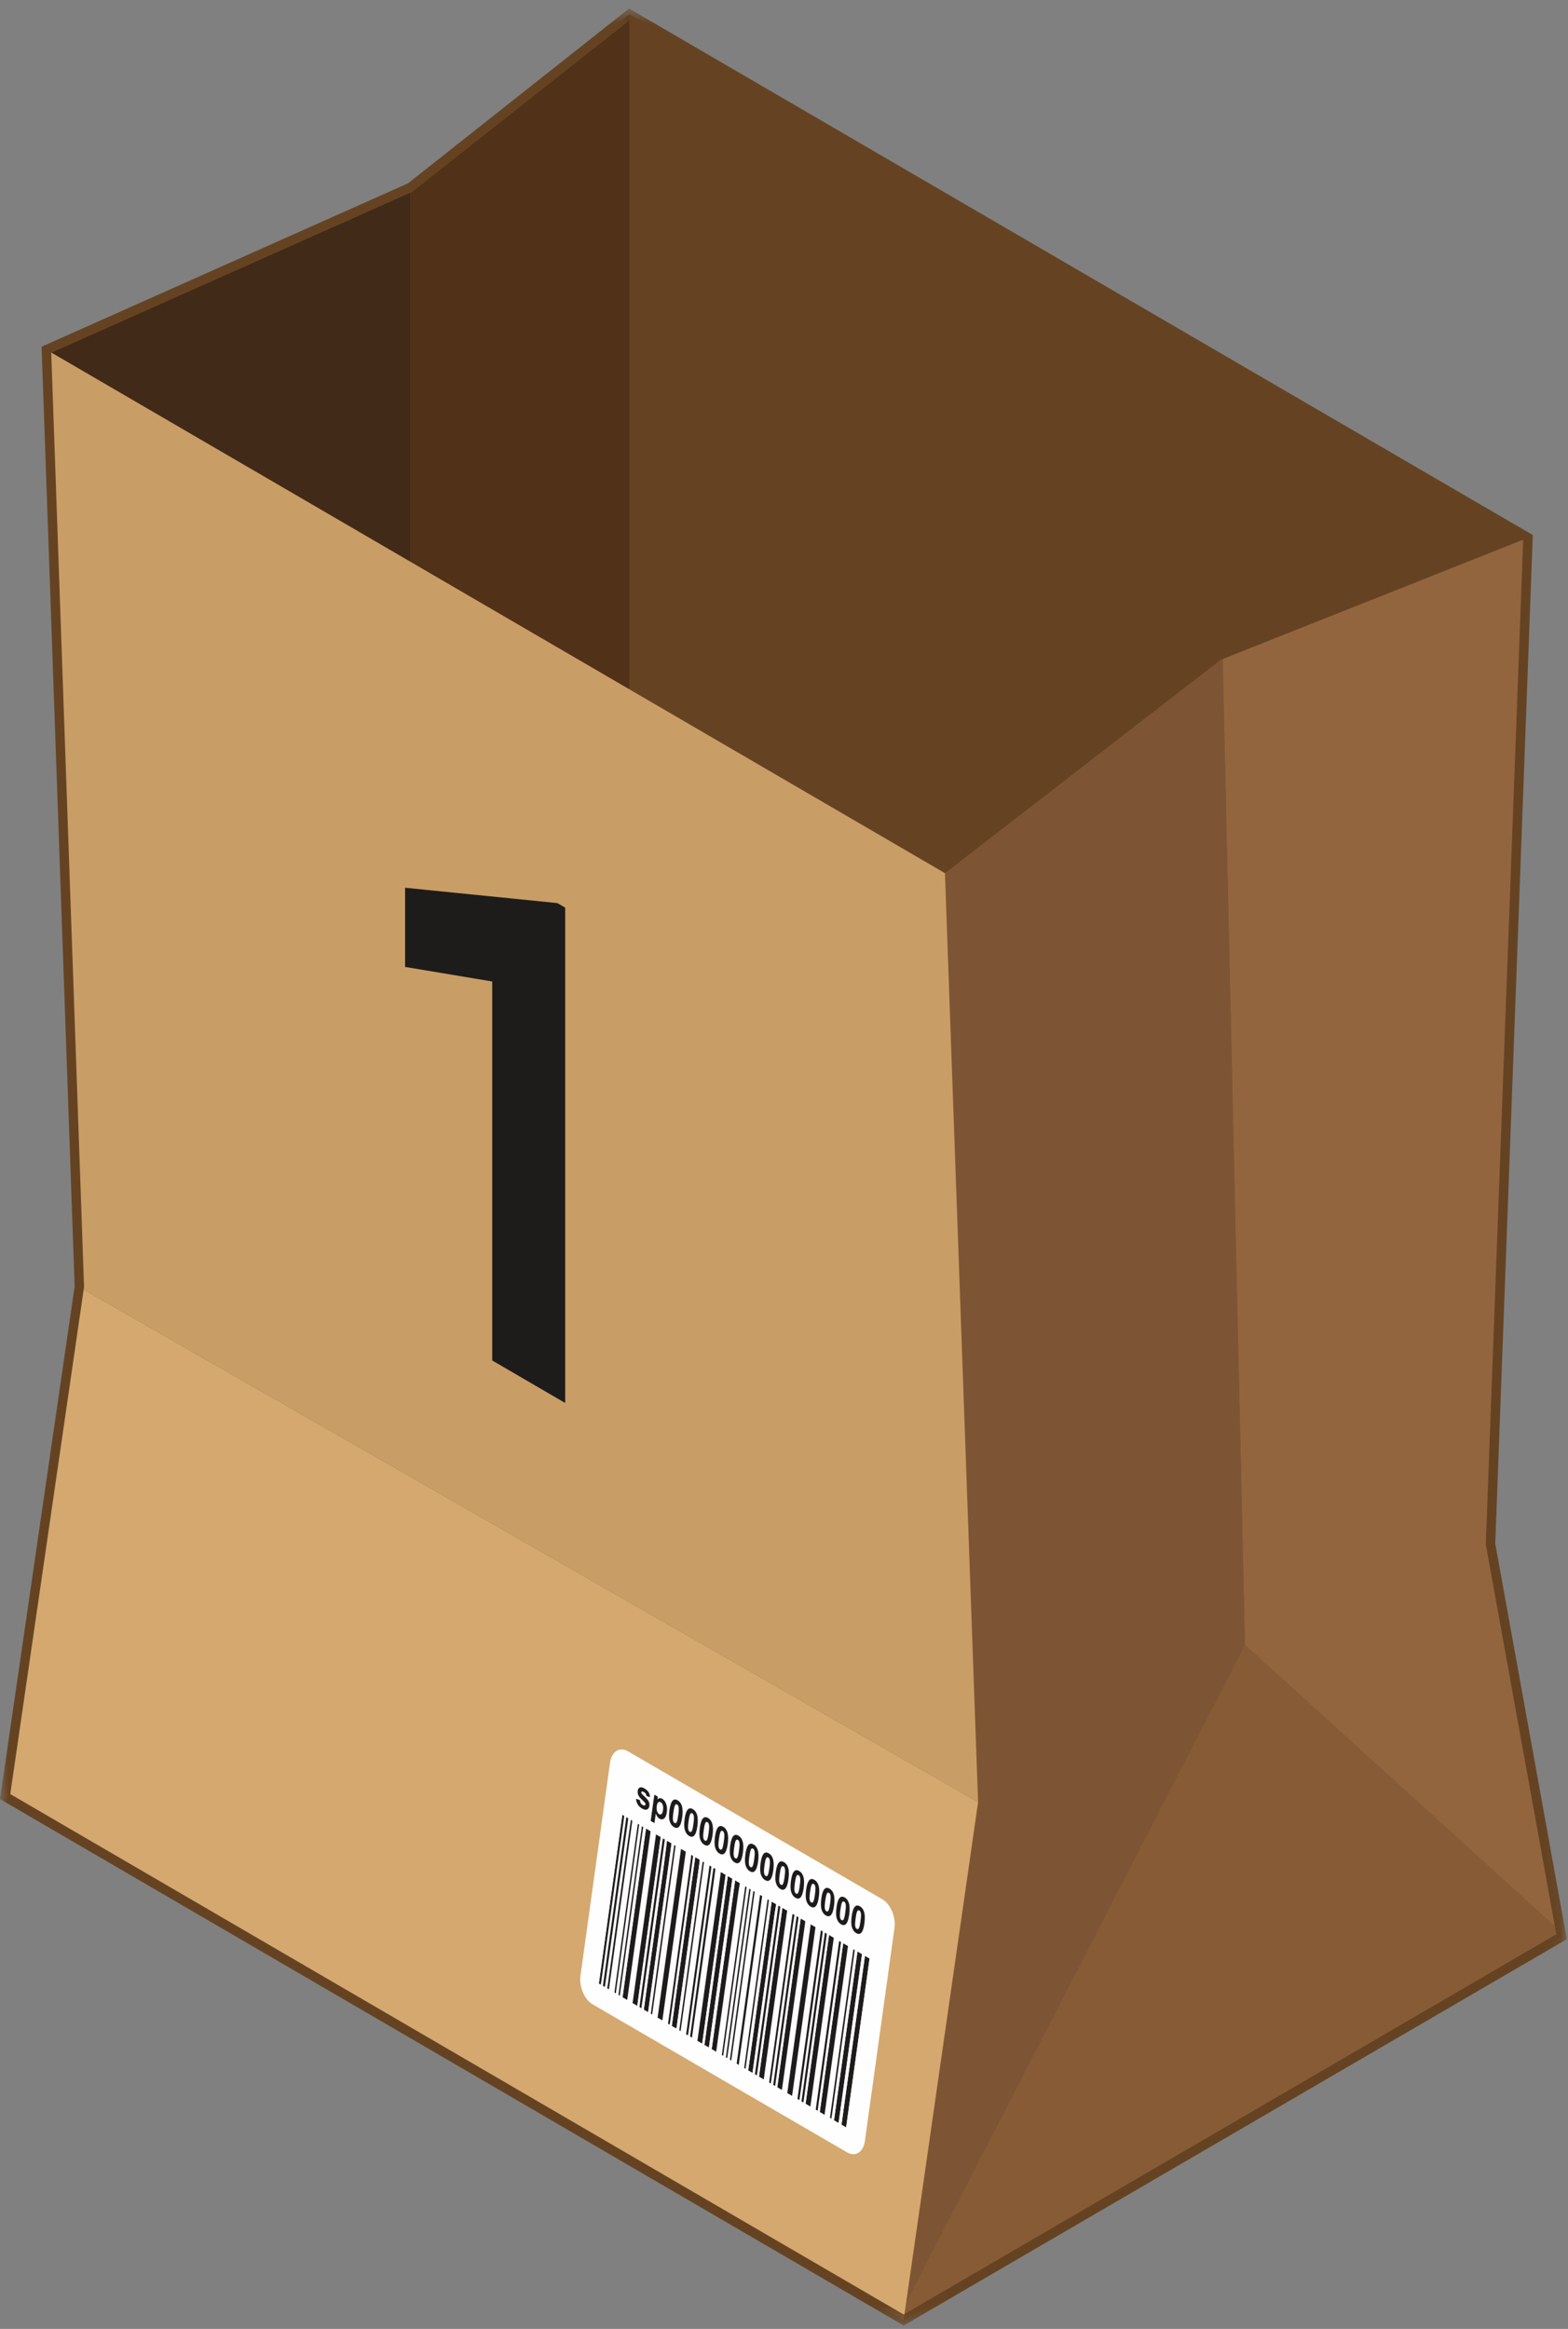 <?xml version="1.0" encoding="UTF-8" standalone="no"?>
<svg width="101px" height="150px" viewBox="0 0 101 150" version="1.1" xmlns="http://www.w3.org/2000/svg" xmlns:xlink="http://www.w3.org/1999/xlink">
    <rect x="0" y="0" width="101" height="150" fill="#808080" stroke="none"/>
    <!-- Generator: Sketch 3.6 (26304) - http://www.bohemiancoding.com/sketch -->
    <title>Page 1 + Bitmap 3</title>
    <desc>Created with Sketch.</desc>
    <defs>
        <path id="path-1" d="M0,0.551 L100.924,0.551 L100.924,149.781 L0,149.781 L0,0.551 Z"></path>
    </defs>
    <g id="Priority-order" stroke="none" stroke-width="1" fill="none" fill-rule="evenodd">
        <g id="1.-Scan-bag---Priority-order-" transform="translate(-110, -153)">
            <g id="Page-1-+-Bitmap-3" transform="translate(110, 153)">
                <g id="Page-1">
                    <path d="M26.437,12.075 L2.991,22.526 L5.11,82.898 L0.33,115.714 L58.207,149.427 L100.586,124.742 L100.524,124.404 L96.01,99.445 L98.422,34.634 L40.545,0.921 L26.437,12.075 Z" id="Fill-1" fill="#7E522F"></path>
                    <path d="M78.758,42.442 L80.19,105.942 L100.524,124.404 L96.01,99.445 L98.422,34.634 L78.758,42.442 Z" id="Fill-2" fill="#93653E"></path>
                    <path d="M58.374,148.271 L58.207,149.427 L100.586,124.742 L100.524,124.404 L80.19,105.943 L58.374,148.271 Z" id="Fill-3" fill="#875B36"></path>
                    <path d="M78.758,42.442 L78.646,42.486 L60.867,56.24 L63.002,116.071 L58.373,148.271 L80.191,105.942 L78.758,42.442 Z" id="Fill-4" fill="#7E5534"></path>
                    <g id="Group-210">
                        <path d="M98.421,34.634 L40.545,0.921 L40.545,44.402 C58.085,54.619 60.867,56.239 60.867,56.239 L78.646,42.486 L98.421,34.634 Z" id="Fill-5" fill="#654322"></path>
                        <path d="M40.545,0.921 L26.437,12.075 L26.437,36.184 C30.932,38.803 35.738,41.603 40.545,44.402 L40.545,0.921 Z" id="Fill-7" fill="#513117"></path>
                        <path d="M2.99,22.527 C2.99,22.527 13.391,28.585 26.437,36.184 L26.437,12.074 L2.99,22.527 Z" id="Fill-9" fill="#412A18"></path>
                        <path d="M60.867,56.239 L2.99,22.526 L5.109,82.897 L63.002,116.071 L60.867,56.239 Z" id="Fill-11" fill="#C99D66"></path>
                        <path d="M58.207,149.427 L63.002,116.071 L5.109,82.898 L0.331,115.714 L58.207,149.427 Z" id="Fill-13" fill="#D4A86F"></path>
                        <path d="M37.391,127.242 L39.295,113.526 C39.394,112.811 39.907,112.483 40.439,112.792 L56.832,122.327 C57.364,122.636 57.715,123.466 57.616,124.182 L55.711,137.897 C55.612,138.612 55.1,138.941 54.568,138.631 L38.175,129.097 C37.643,128.787 37.292,127.957 37.391,127.242" id="Fill-15" fill="#FEFEFE"></path>
                        <path d="M40.971,115.852 L41.22,115.942 C41.222,116.012 41.236,116.072 41.262,116.122 C41.289,116.174 41.331,116.216 41.388,116.249 C41.451,116.286 41.5,116.297 41.535,116.284 C41.559,116.275 41.574,116.253 41.579,116.217 C41.582,116.192 41.58,116.168 41.57,116.146 C41.561,116.123 41.536,116.093 41.495,116.055 C41.309,115.885 41.193,115.761 41.147,115.683 C41.085,115.575 41.061,115.461 41.077,115.344 C41.092,115.238 41.136,115.167 41.208,115.131 C41.28,115.095 41.382,115.115 41.514,115.191 C41.638,115.264 41.728,115.345 41.781,115.435 C41.833,115.525 41.864,115.63 41.871,115.75 L41.637,115.674 C41.634,115.621 41.62,115.574 41.596,115.532 C41.573,115.491 41.536,115.456 41.485,115.427 C41.422,115.39 41.374,115.375 41.344,115.383 C41.323,115.389 41.312,115.406 41.307,115.433 C41.304,115.456 41.309,115.48 41.323,115.506 C41.342,115.54 41.413,115.614 41.536,115.728 C41.659,115.842 41.742,115.942 41.785,116.028 C41.828,116.116 41.841,116.211 41.827,116.314 C41.811,116.426 41.763,116.502 41.683,116.542 C41.601,116.582 41.492,116.562 41.355,116.483 C41.231,116.411 41.138,116.32 41.074,116.21 C41.011,116.1 40.976,115.98 40.971,115.852" id="Fill-17" fill="#1D1C1B"></path>
                        <path d="M42.305,116.322 C42.286,116.459 42.292,116.572 42.324,116.662 C42.355,116.751 42.4,116.813 42.458,116.846 C42.514,116.879 42.565,116.876 42.612,116.838 C42.657,116.799 42.689,116.711 42.708,116.573 C42.726,116.444 42.72,116.338 42.69,116.253 C42.66,116.169 42.618,116.11 42.56,116.077 C42.501,116.043 42.448,116.045 42.401,116.083 C42.354,116.122 42.321,116.201 42.305,116.322 L42.305,116.322 Z M42.149,115.591 L42.374,115.721 L42.349,115.901 C42.386,115.857 42.433,115.83 42.487,115.82 C42.543,115.811 42.601,115.823 42.661,115.859 C42.768,115.921 42.85,116.029 42.908,116.182 C42.966,116.338 42.981,116.514 42.953,116.714 C42.925,116.918 42.866,117.055 42.776,117.126 C42.686,117.196 42.588,117.201 42.483,117.139 C42.431,117.109 42.388,117.069 42.351,117.018 C42.313,116.967 42.277,116.897 42.241,116.805 L42.155,117.422 L41.913,117.281 L42.149,115.591 Z" id="Fill-19" fill="#1D1C1B"></path>
                        <path d="M43.615,116.223 C43.586,116.205 43.557,116.203 43.532,116.215 C43.505,116.226 43.481,116.261 43.459,116.318 C43.431,116.392 43.404,116.528 43.376,116.727 C43.349,116.926 43.336,117.066 43.341,117.149 C43.346,117.232 43.358,117.292 43.377,117.33 C43.397,117.368 43.421,117.395 43.45,117.412 C43.478,117.429 43.507,117.432 43.533,117.42 C43.56,117.409 43.583,117.374 43.605,117.317 C43.633,117.244 43.661,117.107 43.688,116.909 C43.716,116.711 43.728,116.569 43.723,116.487 C43.718,116.404 43.707,116.344 43.688,116.306 C43.669,116.267 43.644,116.239 43.615,116.223 M43.653,115.954 C43.774,116.025 43.861,116.139 43.914,116.295 C43.976,116.482 43.986,116.735 43.941,117.056 C43.897,117.375 43.824,117.582 43.722,117.673 C43.638,117.749 43.535,117.752 43.412,117.681 C43.29,117.609 43.199,117.489 43.142,117.319 C43.084,117.148 43.078,116.901 43.123,116.576 C43.168,116.258 43.241,116.053 43.343,115.961 C43.427,115.885 43.53,115.883 43.653,115.954" id="Fill-21" fill="#1D1C1B"></path>
                        <path d="M44.593,116.792 C44.564,116.775 44.535,116.772 44.51,116.784 C44.483,116.795 44.459,116.83 44.437,116.887 C44.41,116.961 44.382,117.097 44.354,117.296 C44.327,117.494 44.314,117.634 44.319,117.718 C44.324,117.801 44.336,117.861 44.355,117.899 C44.375,117.936 44.399,117.964 44.428,117.981 C44.457,117.998 44.485,118.001 44.511,117.989 C44.538,117.978 44.561,117.943 44.583,117.885 C44.611,117.812 44.639,117.676 44.667,117.477 C44.695,117.279 44.706,117.138 44.701,117.056 C44.696,116.973 44.685,116.913 44.666,116.874 C44.647,116.836 44.622,116.808 44.593,116.792 M44.631,116.523 C44.752,116.594 44.839,116.707 44.892,116.864 C44.954,117.051 44.964,117.304 44.919,117.625 C44.875,117.944 44.802,118.151 44.7,118.242 C44.616,118.318 44.513,118.321 44.39,118.249 C44.268,118.178 44.178,118.058 44.12,117.887 C44.063,117.717 44.056,117.47 44.101,117.145 C44.146,116.827 44.219,116.623 44.321,116.53 C44.405,116.454 44.508,116.452 44.631,116.523" id="Fill-23" fill="#1D1C1B"></path>
                        <path d="M45.571,117.36 C45.542,117.343 45.514,117.341 45.488,117.352 C45.461,117.364 45.437,117.399 45.415,117.456 C45.388,117.53 45.36,117.666 45.332,117.864 C45.305,118.063 45.292,118.204 45.297,118.287 C45.302,118.37 45.314,118.43 45.333,118.468 C45.353,118.505 45.377,118.532 45.406,118.549 C45.435,118.567 45.463,118.57 45.489,118.557 C45.516,118.546 45.539,118.511 45.561,118.454 C45.589,118.381 45.617,118.244 45.645,118.046 C45.673,117.848 45.684,117.707 45.679,117.624 C45.674,117.542 45.663,117.481 45.644,117.443 C45.625,117.405 45.6,117.377 45.571,117.36 M45.609,117.092 C45.73,117.163 45.817,117.276 45.87,117.433 C45.932,117.619 45.942,117.873 45.897,118.193 C45.853,118.513 45.78,118.72 45.678,118.811 C45.594,118.886 45.491,118.889 45.368,118.818 C45.246,118.747 45.156,118.627 45.098,118.456 C45.041,118.286 45.034,118.039 45.079,117.714 C45.124,117.396 45.197,117.191 45.299,117.098 C45.384,117.023 45.486,117.02 45.609,117.092" id="Fill-25" fill="#1D1C1B"></path>
                        <path d="M46.549,117.929 C46.52,117.913 46.492,117.91 46.466,117.921 C46.439,117.933 46.415,117.967 46.393,118.025 C46.366,118.099 46.338,118.235 46.31,118.433 C46.283,118.632 46.27,118.772 46.275,118.856 C46.28,118.939 46.292,118.999 46.311,119.037 C46.331,119.074 46.355,119.102 46.384,119.118 C46.413,119.136 46.441,119.138 46.467,119.126 C46.494,119.115 46.517,119.08 46.539,119.023 C46.567,118.95 46.595,118.813 46.623,118.615 C46.651,118.417 46.662,118.276 46.657,118.193 C46.652,118.11 46.641,118.05 46.622,118.012 C46.603,117.974 46.578,117.946 46.549,117.929 M46.587,117.66 C46.709,117.732 46.795,117.845 46.848,118.002 C46.91,118.188 46.92,118.442 46.875,118.762 C46.831,119.082 46.758,119.288 46.656,119.38 C46.572,119.455 46.469,119.458 46.346,119.387 C46.224,119.316 46.134,119.196 46.076,119.025 C46.019,118.855 46.012,118.607 46.057,118.283 C46.102,117.965 46.175,117.76 46.277,117.668 C46.362,117.592 46.464,117.589 46.587,117.66" id="Fill-27" fill="#1D1C1B"></path>
                        <path d="M47.528,118.498 C47.498,118.481 47.47,118.479 47.444,118.49 C47.417,118.502 47.394,118.536 47.372,118.593 C47.344,118.668 47.316,118.805 47.289,119.003 C47.261,119.202 47.249,119.342 47.254,119.425 C47.259,119.507 47.271,119.568 47.29,119.606 C47.309,119.643 47.334,119.67 47.363,119.687 C47.391,119.705 47.419,119.708 47.445,119.695 C47.472,119.684 47.495,119.649 47.518,119.592 C47.546,119.519 47.574,119.382 47.601,119.185 C47.629,118.986 47.641,118.845 47.635,118.763 C47.631,118.68 47.619,118.619 47.601,118.581 C47.581,118.543 47.557,118.515 47.528,118.498 M47.565,118.23 C47.687,118.301 47.774,118.414 47.826,118.571 C47.889,118.757 47.898,119.011 47.854,119.331 C47.809,119.651 47.736,119.857 47.635,119.949 C47.55,120.025 47.447,120.027 47.325,119.956 C47.203,119.886 47.113,119.765 47.055,119.595 C46.998,119.424 46.991,119.177 47.036,118.852 C47.08,118.534 47.154,118.329 47.256,118.237 C47.34,118.161 47.443,118.159 47.565,118.23" id="Fill-29" fill="#1D1C1B"></path>
                        <path d="M48.506,119.067 C48.476,119.051 48.448,119.048 48.423,119.059 C48.396,119.071 48.372,119.105 48.35,119.162 C48.323,119.237 48.295,119.373 48.267,119.572 C48.239,119.77 48.227,119.91 48.232,119.993 C48.237,120.076 48.249,120.136 48.268,120.175 C48.288,120.212 48.312,120.24 48.341,120.256 C48.369,120.273 48.397,120.276 48.424,120.264 C48.45,120.253 48.474,120.218 48.496,120.161 C48.524,120.087 48.552,119.952 48.579,119.753 C48.607,119.555 48.619,119.414 48.613,119.332 C48.609,119.248 48.598,119.188 48.579,119.15 C48.559,119.111 48.535,119.084 48.506,119.067 M48.543,118.799 C48.666,118.869 48.752,118.983 48.804,119.14 C48.867,119.326 48.876,119.58 48.832,119.9 C48.787,120.22 48.714,120.426 48.613,120.518 C48.528,120.594 48.426,120.596 48.303,120.525 C48.181,120.454 48.091,120.334 48.033,120.163 C47.976,119.993 47.969,119.745 48.014,119.421 C48.058,119.103 48.132,118.898 48.234,118.806 C48.318,118.73 48.421,118.727 48.543,118.799" id="Fill-31" fill="#1D1C1B"></path>
                        <path d="M49.484,119.636 C49.454,119.619 49.426,119.616 49.401,119.628 C49.374,119.64 49.35,119.674 49.329,119.731 C49.301,119.805 49.273,119.942 49.245,120.14 C49.217,120.339 49.205,120.48 49.21,120.562 C49.215,120.645 49.227,120.705 49.246,120.743 C49.266,120.781 49.29,120.808 49.319,120.825 C49.347,120.842 49.375,120.845 49.402,120.833 C49.428,120.822 49.452,120.787 49.474,120.73 C49.502,120.657 49.53,120.52 49.557,120.322 C49.585,120.124 49.597,119.983 49.592,119.901 C49.587,119.818 49.576,119.757 49.557,119.719 C49.537,119.681 49.513,119.653 49.484,119.636 M49.521,119.368 C49.644,119.438 49.73,119.552 49.782,119.709 C49.845,119.895 49.854,120.149 49.81,120.469 C49.765,120.789 49.692,120.995 49.591,121.087 C49.506,121.163 49.404,121.165 49.281,121.094 C49.159,121.023 49.069,120.902 49.011,120.732 C48.954,120.562 48.948,120.314 48.993,119.99 C49.037,119.672 49.11,119.467 49.212,119.375 C49.296,119.298 49.399,119.296 49.521,119.368" id="Fill-33" fill="#1D1C1B"></path>
                        <path d="M50.462,120.205 C50.433,120.188 50.405,120.186 50.38,120.197 C50.353,120.209 50.328,120.243 50.307,120.3 C50.279,120.374 50.251,120.511 50.223,120.71 C50.196,120.908 50.184,121.048 50.188,121.131 C50.193,121.215 50.206,121.274 50.224,121.313 C50.244,121.35 50.268,121.377 50.297,121.394 C50.326,121.411 50.354,121.414 50.38,121.403 C50.407,121.391 50.431,121.357 50.453,121.299 C50.481,121.225 50.509,121.09 50.536,120.891 C50.564,120.693 50.575,120.552 50.571,120.47 C50.566,120.387 50.554,120.326 50.535,120.288 C50.516,120.25 50.491,120.222 50.462,120.205 M50.5,119.937 C50.622,120.008 50.709,120.121 50.761,120.278 C50.824,120.464 50.833,120.718 50.788,121.038 C50.744,121.358 50.671,121.564 50.569,121.656 C50.485,121.732 50.383,121.734 50.26,121.663 C50.137,121.592 50.047,121.471 49.99,121.301 C49.932,121.131 49.926,120.883 49.971,120.559 C50.016,120.241 50.089,120.036 50.19,119.943 C50.275,119.868 50.378,119.865 50.5,119.937" id="Fill-35" fill="#1D1C1B"></path>
                        <path d="M51.44,120.774 C51.411,120.757 51.383,120.754 51.358,120.766 C51.331,120.778 51.306,120.813 51.285,120.869 C51.257,120.943 51.229,121.08 51.201,121.278 C51.174,121.477 51.162,121.617 51.166,121.7 C51.171,121.783 51.184,121.844 51.203,121.881 C51.222,121.919 51.246,121.946 51.275,121.964 C51.304,121.981 51.332,121.983 51.358,121.971 C51.385,121.96 51.409,121.925 51.431,121.868 C51.459,121.795 51.487,121.658 51.514,121.46 C51.542,121.262 51.553,121.121 51.549,121.038 C51.544,120.956 51.532,120.895 51.513,120.857 C51.494,120.819 51.469,120.791 51.44,120.774 M51.478,120.506 C51.6,120.576 51.687,120.69 51.739,120.847 C51.802,121.033 51.811,121.286 51.766,121.607 C51.722,121.927 51.649,122.133 51.547,122.225 C51.463,122.301 51.361,122.303 51.238,122.232 C51.115,122.161 51.025,122.041 50.968,121.87 C50.91,121.7 50.904,121.452 50.949,121.128 C50.994,120.81 51.067,120.604 51.168,120.512 C51.253,120.436 51.356,120.434 51.478,120.506" id="Fill-37" fill="#1D1C1B"></path>
                        <path d="M52.418,121.343 C52.389,121.326 52.361,121.324 52.336,121.335 C52.309,121.346 52.284,121.381 52.263,121.438 C52.235,121.512 52.207,121.649 52.179,121.847 C52.152,122.046 52.14,122.186 52.144,122.269 C52.149,122.353 52.162,122.412 52.181,122.451 C52.2,122.488 52.224,122.515 52.253,122.532 C52.282,122.549 52.31,122.552 52.336,122.54 C52.363,122.529 52.387,122.494 52.409,122.437 C52.437,122.363 52.465,122.227 52.492,122.029 C52.52,121.831 52.531,121.69 52.527,121.607 C52.522,121.524 52.51,121.464 52.491,121.426 C52.472,121.387 52.447,121.359 52.418,121.343 M52.456,121.075 C52.578,121.145 52.665,121.259 52.717,121.416 C52.78,121.602 52.789,121.855 52.744,122.176 C52.7,122.496 52.627,122.702 52.525,122.794 C52.441,122.869 52.339,122.872 52.216,122.801 C52.093,122.73 52.003,122.609 51.946,122.439 C51.888,122.268 51.882,122.021 51.927,121.696 C51.972,121.378 52.045,121.174 52.146,121.081 C52.231,121.006 52.334,121.003 52.456,121.075" id="Fill-39" fill="#1D1C1B"></path>
                        <path d="M53.397,121.912 C53.368,121.895 53.34,121.892 53.314,121.904 C53.287,121.916 53.263,121.95 53.242,122.007 C53.214,122.082 53.186,122.218 53.158,122.416 C53.13,122.615 53.118,122.755 53.123,122.839 C53.128,122.921 53.14,122.982 53.16,123.019 C53.179,123.057 53.203,123.084 53.232,123.101 C53.261,123.118 53.289,123.121 53.315,123.109 C53.342,123.098 53.365,123.063 53.387,123.006 C53.415,122.932 53.443,122.796 53.47,122.598 C53.498,122.4 53.51,122.258 53.505,122.176 C53.501,122.093 53.489,122.033 53.47,121.995 C53.45,121.956 53.426,121.929 53.397,121.912 M53.435,121.643 C53.557,121.715 53.643,121.828 53.696,121.985 C53.758,122.171 53.767,122.424 53.723,122.745 C53.679,123.065 53.606,123.271 53.504,123.363 C53.419,123.438 53.317,123.441 53.194,123.37 C53.072,123.299 52.982,123.179 52.924,123.008 C52.867,122.838 52.861,122.59 52.906,122.266 C52.95,121.948 53.023,121.743 53.125,121.651 C53.209,121.575 53.312,121.572 53.435,121.643" id="Fill-41" fill="#1D1C1B"></path>
                        <path d="M54.375,122.481 C54.346,122.464 54.318,122.462 54.292,122.473 C54.265,122.484 54.241,122.519 54.22,122.576 C54.192,122.65 54.164,122.787 54.136,122.985 C54.108,123.184 54.096,123.324 54.101,123.407 C54.106,123.49 54.119,123.55 54.138,123.589 C54.157,123.626 54.181,123.653 54.21,123.67 C54.239,123.687 54.267,123.69 54.293,123.678 C54.32,123.667 54.343,123.632 54.365,123.574 C54.393,123.501 54.421,123.365 54.449,123.167 C54.477,122.969 54.488,122.828 54.483,122.745 C54.479,122.662 54.467,122.601 54.448,122.564 C54.428,122.525 54.404,122.497 54.375,122.481 M54.413,122.212 C54.535,122.284 54.621,122.397 54.674,122.554 C54.736,122.74 54.745,122.993 54.701,123.314 C54.657,123.634 54.584,123.84 54.482,123.932 C54.397,124.007 54.295,124.01 54.172,123.939 C54.05,123.868 53.96,123.747 53.902,123.577 C53.845,123.407 53.839,123.159 53.884,122.835 C53.928,122.517 54.001,122.312 54.104,122.219 C54.188,122.144 54.29,122.141 54.413,122.212" id="Fill-43" fill="#1D1C1B"></path>
                        <path d="M55.354,123.05 C55.324,123.033 55.296,123.03 55.27,123.041 C55.243,123.053 55.219,123.088 55.198,123.145 C55.17,123.219 55.142,123.356 55.114,123.554 C55.086,123.753 55.075,123.893 55.079,123.976 C55.085,124.059 55.097,124.119 55.116,124.157 C55.135,124.195 55.159,124.222 55.189,124.239 C55.217,124.256 55.245,124.259 55.271,124.246 C55.298,124.235 55.321,124.201 55.343,124.143 C55.371,124.07 55.399,123.934 55.427,123.736 C55.455,123.537 55.466,123.396 55.461,123.314 C55.457,123.231 55.445,123.17 55.426,123.133 C55.406,123.094 55.382,123.067 55.354,123.05 M55.391,122.781 C55.513,122.852 55.599,122.966 55.652,123.122 C55.714,123.308 55.723,123.562 55.679,123.882 C55.635,124.203 55.562,124.409 55.461,124.501 C55.375,124.576 55.273,124.579 55.151,124.508 C55.028,124.437 54.938,124.316 54.881,124.146 C54.823,123.976 54.817,123.728 54.862,123.404 C54.906,123.086 54.979,122.881 55.082,122.789 C55.166,122.712 55.268,122.71 55.391,122.781" id="Fill-45" fill="#1D1C1B"></path>
                        <path d="M40.726,117.261 C40.847,117.331 40.969,117.402 41.09,117.472 C41.081,117.523 41.071,117.572 41.064,117.623 C40.575,121.142 40.087,124.661 39.598,128.18 C39.591,128.231 39.587,128.284 39.582,128.336 C39.46,128.266 39.339,128.195 39.218,128.125 C39.226,128.075 39.237,128.025 39.244,127.974 C39.732,124.455 40.221,120.936 40.71,117.417 C40.717,117.366 40.721,117.313 40.726,117.261" id="Fill-47" fill="#FEFEFE"></path>
                        <path d="M43.03,130.342 C42.909,130.272 42.787,130.201 42.666,130.131 C43.169,126.509 43.672,122.888 44.175,119.267 C44.29,119.333 44.406,119.401 44.521,119.468 C44.516,119.537 44.515,119.607 44.506,119.673 C44.24,121.601 43.973,123.529 43.707,125.457 C43.482,127.085 43.256,128.714 43.03,130.342" id="Fill-49" fill="#FEFEFE"></path>
                        <path d="M47.658,121.292 C47.774,121.359 47.889,121.427 48.005,121.494 C47.995,121.561 47.985,121.627 47.975,121.694 C47.578,124.553 47.181,127.412 46.784,130.271 C46.688,130.967 46.592,131.663 46.496,132.358 C46.375,132.288 46.254,132.217 46.132,132.147 C46.609,128.715 47.086,125.284 47.564,121.853 C47.59,121.664 47.627,121.48 47.658,121.292" id="Fill-51" fill="#FEFEFE"></path>
                        <path d="M52.545,135.876 C52.429,135.809 52.313,135.742 52.198,135.675 C52.701,132.053 53.204,128.432 53.707,124.81 C53.822,124.878 53.937,124.944 54.053,125.012 C54.043,125.078 54.033,125.145 54.024,125.211 C53.627,128.071 53.23,130.93 52.833,133.789 C52.736,134.484 52.641,135.181 52.545,135.876" id="Fill-53" fill="#FEFEFE"></path>
                        <path d="M42.354,129.949 C42.239,129.882 42.123,129.815 42.007,129.748 C42.017,129.681 42.028,129.615 42.037,129.548 C42.434,126.688 42.831,123.83 43.228,120.97 C43.324,120.275 43.42,119.579 43.516,118.883 C43.632,118.951 43.747,119.018 43.863,119.085 C43.857,119.137 43.853,119.19 43.846,119.241 C43.358,122.76 42.869,126.28 42.38,129.798 C42.373,129.85 42.363,129.899 42.354,129.949" id="Fill-55" fill="#FEFEFE"></path>
                        <path d="M41.904,117.946 C42.02,118.013 42.136,118.08 42.251,118.147 C42.246,118.2 42.242,118.253 42.235,118.304 C41.746,121.823 41.258,125.342 40.769,128.861 C40.762,128.913 40.751,128.962 40.742,129.012 C40.627,128.944 40.512,128.878 40.396,128.81 C40.405,128.76 40.415,128.711 40.422,128.66 C40.911,125.14 41.399,121.622 41.888,118.103 C41.895,118.052 41.899,117.998 41.904,117.946" id="Fill-57" fill="#FEFEFE"></path>
                        <path d="M46.081,120.375 C46.197,120.442 46.312,120.51 46.428,120.577 C46.422,120.629 46.418,120.682 46.412,120.733 C45.923,124.252 45.434,127.772 44.945,131.29 C44.938,131.342 44.928,131.391 44.919,131.441 C44.803,131.374 44.688,131.307 44.573,131.239 C45.02,128.031 45.467,124.823 45.914,121.613 C45.972,121.202 46.026,120.788 46.081,120.375" id="Fill-59" fill="#FEFEFE"></path>
                        <path d="M50.708,123.066 C50.824,123.133 50.94,123.201 51.055,123.268 C51.046,123.318 51.036,123.368 51.029,123.419 C50.54,126.938 50.051,130.457 49.563,133.976 C49.556,134.027 49.552,134.08 49.546,134.132 C49.431,134.065 49.316,133.998 49.2,133.93 C49.205,133.878 49.209,133.825 49.216,133.774 C49.704,130.255 50.194,126.736 50.682,123.217 C50.689,123.166 50.7,123.117 50.708,123.066" id="Fill-61" fill="#FEFEFE"></path>
                        <path d="M53.463,136.41 C53.348,136.343 53.232,136.276 53.116,136.209 C53.122,136.157 53.126,136.103 53.133,136.052 C53.621,132.533 54.11,129.014 54.599,125.495 C54.606,125.444 54.616,125.395 54.625,125.344 C54.74,125.412 54.856,125.479 54.971,125.546 C54.963,125.596 54.953,125.646 54.945,125.697 C54.457,129.216 53.968,132.734 53.48,136.254 C53.472,136.305 53.469,136.358 53.463,136.41" id="Fill-63" fill="#FEFEFE"></path>
                        <path d="M51.869,123.742 C51.985,123.809 52.101,123.876 52.216,123.943 C52.211,123.995 52.207,124.049 52.2,124.1 C51.711,127.619 51.223,131.138 50.734,134.657 C50.727,134.708 50.716,134.757 50.707,134.808 C50.592,134.74 50.477,134.673 50.361,134.606 C50.37,134.556 50.38,134.506 50.387,134.455 C50.876,130.936 51.364,127.418 51.853,123.898 C51.86,123.847 51.864,123.794 51.869,123.742" id="Fill-65" fill="#FEFEFE"></path>
                        <path d="M48.611,121.847 C48.727,121.914 48.843,121.981 48.958,122.048 C48.455,125.67 47.952,129.291 47.449,132.913 C47.334,132.845 47.219,132.778 47.103,132.711 C47.113,132.644 47.123,132.578 47.132,132.511 C47.529,129.652 47.926,126.793 48.323,123.934 C48.42,123.238 48.515,122.542 48.611,121.847" id="Fill-67" fill="#FEFEFE"></path>
                        <path d="M52.528,124.125 C52.644,124.192 52.759,124.259 52.875,124.326 C52.372,127.948 51.869,131.569 51.366,135.191 C51.25,135.123 51.135,135.056 51.02,134.989 C51.029,134.923 51.04,134.856 51.049,134.789 C51.446,131.93 51.843,129.071 52.24,126.212 C52.336,125.516 52.432,124.82 52.528,124.125" id="Fill-69" fill="#FEFEFE"></path>
                        <path d="M49.097,122.129 C49.212,122.196 49.328,122.263 49.443,122.33 C49.434,122.397 49.423,122.464 49.414,122.53 C49.017,125.39 48.62,128.249 48.223,131.108 C48.127,131.803 48.031,132.499 47.934,133.195 C47.819,133.127 47.704,133.061 47.588,132.993 C47.594,132.941 47.597,132.888 47.605,132.837 C48.093,129.318 48.582,125.799 49.07,122.28 C49.078,122.228 49.088,122.179 49.097,122.129" id="Fill-71" fill="#FEFEFE"></path>
                        <path d="M44.191,131.018 C44.076,130.951 43.96,130.883 43.845,130.816 C43.85,130.764 43.854,130.711 43.861,130.66 C44.35,127.141 44.838,123.621 45.327,120.103 C45.334,120.051 45.344,120.002 45.353,119.952 C45.468,120.019 45.584,120.086 45.7,120.154 C45.671,120.376 45.643,120.599 45.613,120.82 C45.149,124.159 44.685,127.497 44.222,130.836 C44.213,130.897 44.202,130.957 44.191,131.018" id="Fill-73" fill="#FEFEFE"></path>
                        <path d="M42.354,129.949 C42.363,129.899 42.373,129.85 42.38,129.798 C42.869,126.28 43.358,122.76 43.846,119.241 C43.853,119.19 43.857,119.137 43.863,119.085 C43.967,119.145 44.071,119.206 44.175,119.266 C43.672,122.888 43.169,126.509 42.666,130.13 C42.562,130.07 42.458,130.009 42.354,129.949" id="Fill-75" fill="#1D1C1B"></path>
                        <path d="M52.528,124.125 C52.432,124.82 52.336,125.516 52.24,126.212 C51.843,129.071 51.446,131.93 51.049,134.789 C51.04,134.856 51.029,134.923 51.02,134.989 C50.916,134.929 50.812,134.868 50.708,134.808 C50.717,134.757 50.726,134.708 50.734,134.657 C51.223,131.138 51.712,127.619 52.199,124.1 C52.207,124.049 52.21,123.995 52.216,123.943 C52.32,124.004 52.424,124.064 52.528,124.125" id="Fill-77" fill="#1D1C1B"></path>
                        <path d="M53.707,124.81 C53.204,128.431 52.701,132.053 52.198,135.674 C52.094,135.614 51.99,135.553 51.886,135.493 C51.895,135.443 51.906,135.394 51.912,135.342 C52.401,131.823 52.89,128.304 53.378,124.786 C53.385,124.734 53.39,124.681 53.394,124.628 L53.707,124.81 Z" id="Fill-79" fill="#1D1C1B"></path>
                        <path d="M44.919,131.441 C44.928,131.391 44.938,131.342 44.945,131.29 C45.434,127.771 45.923,124.252 46.411,120.734 C46.418,120.682 46.422,120.629 46.428,120.577 C46.532,120.637 46.636,120.698 46.74,120.758 C46.237,124.38 45.734,128.001 45.231,131.623 C45.127,131.562 45.023,131.501 44.919,131.441" id="Fill-81" fill="#1D1C1B"></path>
                        <path d="M40.743,129.012 C40.751,128.962 40.761,128.912 40.769,128.861 C41.258,125.342 41.746,121.823 42.234,118.304 C42.242,118.253 42.246,118.2 42.251,118.148 C42.355,118.208 42.459,118.269 42.563,118.329 C42.554,118.379 42.544,118.428 42.537,118.48 C42.048,121.999 41.559,125.518 41.071,129.036 C41.064,129.088 41.06,129.141 41.055,129.194 C40.951,129.133 40.847,129.072 40.743,129.012" id="Fill-83" fill="#1D1C1B"></path>
                        <path d="M54.625,125.344 C54.616,125.395 54.606,125.444 54.599,125.495 C54.11,129.014 53.621,132.533 53.133,136.052 C53.126,136.103 53.122,136.156 53.117,136.208 C53.013,136.148 52.909,136.087 52.805,136.027 C53.308,132.406 53.81,128.784 54.313,125.163 C54.417,125.223 54.521,125.284 54.625,125.344" id="Fill-85" fill="#1D1C1B"></path>
                        <path d="M50.708,123.066 C50.7,123.117 50.689,123.166 50.682,123.217 C50.194,126.736 49.704,130.255 49.216,133.774 C49.209,133.825 49.205,133.878 49.2,133.93 C49.096,133.87 48.992,133.81 48.888,133.749 C49.39,130.128 49.894,126.506 50.396,122.885 C50.5,122.945 50.604,123.006 50.708,123.066" id="Fill-87" fill="#1D1C1B"></path>
                        <path d="M47.658,121.292 C47.627,121.48 47.59,121.664 47.564,121.853 C47.086,125.284 46.609,128.715 46.132,132.147 C46.034,132.09 45.936,132.032 45.838,131.975 C45.846,131.925 45.857,131.876 45.864,131.824 C46.353,128.306 46.842,124.786 47.33,121.268 C47.337,121.216 47.341,121.163 47.346,121.111 C47.45,121.171 47.554,121.232 47.658,121.292" id="Fill-89" fill="#1D1C1B"></path>
                        <path d="M46.878,120.839 C46.976,120.896 47.075,120.953 47.173,121.01 C46.67,124.632 46.167,128.253 45.664,131.875 C45.566,131.817 45.468,131.76 45.37,131.703 C45.38,131.643 45.392,131.583 45.4,131.522 C45.787,128.734 46.175,125.947 46.561,123.16 C46.668,122.387 46.773,121.612 46.878,120.839" id="Fill-91" fill="#1D1C1B"></path>
                        <path d="M41.904,117.946 C41.899,117.998 41.895,118.052 41.888,118.103 C41.399,121.622 40.911,125.14 40.422,128.66 C40.415,128.711 40.405,128.76 40.396,128.81 C40.298,128.753 40.2,128.696 40.101,128.639 C40.11,128.572 40.119,128.504 40.128,128.437 C40.503,125.733 40.879,123.028 41.255,120.324 C41.373,119.474 41.491,118.624 41.61,117.775 C41.708,117.832 41.807,117.889 41.904,117.946" id="Fill-93" fill="#1D1C1B"></path>
                        <path d="M51.869,123.742 C51.864,123.794 51.86,123.847 51.853,123.898 C51.364,127.418 50.876,130.936 50.387,134.455 C50.38,134.506 50.37,134.556 50.361,134.606 C50.263,134.549 50.165,134.492 50.066,134.434 C50.569,130.813 51.072,127.192 51.575,123.57 C51.673,123.628 51.772,123.685 51.869,123.742" id="Fill-95" fill="#1D1C1B"></path>
                        <path d="M44.781,119.619 C44.879,119.676 44.978,119.733 45.076,119.79 C45.07,119.843 45.067,119.896 45.059,119.947 C44.571,123.466 44.082,126.985 43.594,130.504 C43.586,130.555 43.576,130.605 43.568,130.655 C43.469,130.597 43.371,130.54 43.273,130.483 C43.776,126.862 44.278,123.24 44.781,119.619" id="Fill-97" fill="#1D1C1B"></path>
                        <path d="M55.232,125.697 C55.33,125.754 55.428,125.811 55.526,125.868 C55.192,128.28 54.858,130.691 54.523,133.102 C54.355,134.313 54.186,135.523 54.018,136.733 C53.92,136.676 53.821,136.618 53.723,136.561 C53.732,136.494 53.74,136.427 53.749,136.36 C54.125,133.655 54.5,130.951 54.876,128.247 C54.994,127.396 55.113,126.547 55.232,125.697" id="Fill-99" fill="#1D1C1B"></path>
                        <path d="M54.503,137.015 C54.405,136.958 54.306,136.901 54.208,136.844 C54.214,136.792 54.218,136.738 54.225,136.687 C54.713,133.168 55.202,129.649 55.691,126.13 C55.698,126.079 55.708,126.029 55.717,125.979 C55.815,126.037 55.913,126.093 56.011,126.151 C55.509,129.772 55.006,133.394 54.503,137.015" id="Fill-101" fill="#1D1C1B"></path>
                        <path d="M42.962,118.561 C43.06,118.618 43.158,118.675 43.256,118.732 C42.754,122.354 42.25,125.975 41.748,129.597 C41.655,129.543 41.563,129.489 41.47,129.435 C41.479,129.368 41.487,129.3 41.497,129.233 C41.915,126.219 42.335,123.206 42.752,120.191 C42.827,119.65 42.892,119.104 42.962,118.561" id="Fill-103" fill="#1D1C1B"></path>
                        <path d="M49.703,122.482 C49.801,122.539 49.9,122.596 49.998,122.653 C49.965,122.851 49.927,123.045 49.899,123.245 C49.56,125.677 49.223,128.109 48.885,130.54 C48.748,131.53 48.61,132.518 48.472,133.507 C48.379,133.453 48.287,133.4 48.195,133.346 C48.697,129.725 49.2,126.103 49.703,122.482" id="Fill-105" fill="#1D1C1B"></path>
                        <path d="M43.567,130.655 C43.576,130.605 43.586,130.555 43.594,130.504 C44.082,126.985 44.571,123.466 45.059,119.947 C45.067,119.896 45.07,119.843 45.076,119.791 C45.14,119.828 45.203,119.864 45.267,119.901 C45.258,119.952 45.247,120.001 45.241,120.052 C44.751,123.571 44.263,127.09 43.774,130.609 C43.768,130.66 43.763,130.713 43.758,130.766 C43.695,130.729 43.631,130.692 43.567,130.655" id="Fill-107" fill="#FEFEFE"></path>
                        <path d="M55.717,125.979 C55.708,126.03 55.698,126.079 55.691,126.13 C55.202,129.649 54.714,133.168 54.225,136.687 C54.218,136.738 54.214,136.791 54.209,136.843 C54.145,136.807 54.081,136.77 54.017,136.733 C54.186,135.522 54.355,134.312 54.523,133.102 C54.858,130.691 55.192,128.279 55.526,125.868 C55.59,125.906 55.654,125.943 55.717,125.979" id="Fill-109" fill="#FEFEFE"></path>
                        <path d="M49.703,122.482 C49.2,126.103 48.697,129.725 48.195,133.346 C48.137,133.313 48.079,133.279 48.021,133.245 C48.524,129.624 49.027,126.002 49.53,122.381 C49.588,122.414 49.645,122.448 49.703,122.482" id="Fill-111" fill="#FEFEFE"></path>
                        <path d="M55.232,125.697 C55.113,126.547 54.994,127.396 54.876,128.247 C54.5,130.951 54.125,133.655 53.749,136.36 C53.74,136.427 53.732,136.494 53.723,136.561 C53.665,136.528 53.608,136.494 53.55,136.461 C53.561,136.39 53.575,136.32 53.585,136.248 C54.076,132.698 54.567,129.147 55.058,125.596 C55.116,125.63 55.174,125.663 55.232,125.697" id="Fill-113" fill="#FEFEFE"></path>
                        <path d="M48.351,121.696 C48.409,121.729 48.467,121.762 48.525,121.796 C48.022,125.418 47.519,129.039 47.016,132.661 C46.959,132.627 46.901,132.593 46.843,132.56 C47.346,128.938 47.849,125.317 48.351,121.696" id="Fill-115" fill="#FEFEFE"></path>
                        <path d="M41.177,117.523 C41.234,117.556 41.292,117.59 41.35,117.623 C41.341,117.674 41.331,117.723 41.324,117.774 C40.835,121.293 40.346,124.812 39.858,128.331 C39.851,128.382 39.847,128.436 39.841,128.488 C39.784,128.454 39.726,128.42 39.668,128.387 C39.674,128.334 39.677,128.282 39.685,128.23 C40.173,124.712 40.662,121.192 41.15,117.674 C41.158,117.622 41.168,117.573 41.177,117.523" id="Fill-117" fill="#FEFEFE"></path>
                        <path d="M46.756,132.509 C46.698,132.476 46.641,132.443 46.583,132.409 C47.086,128.787 47.589,125.166 48.092,121.544 C48.149,121.578 48.207,121.612 48.265,121.645 C48.255,121.712 48.244,121.778 48.235,121.845 C47.839,124.704 47.441,127.563 47.045,130.422 C46.948,131.118 46.852,131.814 46.756,132.509" id="Fill-119" fill="#FEFEFE"></path>
                        <path d="M41.61,117.775 C41.491,118.624 41.373,119.474 41.255,120.324 C40.879,123.028 40.503,125.733 40.128,128.437 C40.119,128.504 40.11,128.572 40.102,128.639 C40.044,128.605 39.986,128.572 39.928,128.538 C39.934,128.486 39.937,128.433 39.945,128.381 C40.433,124.862 40.922,121.344 41.41,117.825 C41.418,117.773 41.428,117.724 41.436,117.674 C41.494,117.708 41.552,117.741 41.61,117.775" id="Fill-121" fill="#FEFEFE"></path>
                        <path d="M45.664,131.874 C46.167,128.253 46.67,124.632 47.173,121.01 C47.231,121.044 47.288,121.077 47.346,121.111 C47.341,121.163 47.337,121.216 47.33,121.268 C46.842,124.787 46.353,128.306 45.864,131.825 C45.857,131.876 45.846,131.925 45.838,131.975 C45.78,131.941 45.722,131.908 45.664,131.874" id="Fill-123" fill="#FEFEFE"></path>
                        <path d="M41.748,129.597 C42.25,125.975 42.753,122.354 43.256,118.732 C43.314,118.766 43.372,118.799 43.429,118.833 C42.927,122.454 42.424,126.076 41.921,129.697 C41.863,129.663 41.806,129.63 41.748,129.597" id="Fill-125" fill="#FEFEFE"></path>
                        <path d="M39.114,128.064 C39.061,128.034 39.009,128.004 38.958,127.974 C38.966,127.923 38.977,127.874 38.984,127.823 C39.473,124.304 39.961,120.785 40.45,117.266 C40.456,117.214 40.461,117.162 40.466,117.11 C40.524,117.143 40.582,117.176 40.639,117.21 C40.543,117.872 40.444,118.532 40.351,119.196 C39.948,122.086 39.548,124.977 39.146,127.867 C39.137,127.934 39.124,127.999 39.114,128.064" id="Fill-127" fill="#FEFEFE"></path>
                        <path d="M51.176,123.339 C51.223,123.366 51.269,123.393 51.315,123.419 C50.981,125.82 50.647,128.22 50.314,130.62 C50.144,131.841 49.975,133.062 49.807,134.284 C49.754,134.254 49.703,134.223 49.65,134.193 C49.66,134.126 49.67,134.06 49.68,133.993 C50.141,130.675 50.601,127.357 51.062,124.039 C51.095,123.803 51.138,123.572 51.176,123.339" id="Fill-129" fill="#FEFEFE"></path>
                        <path d="M48.472,133.507 C48.61,132.518 48.748,131.529 48.885,130.541 C49.223,128.109 49.56,125.677 49.899,123.245 C49.927,123.045 49.964,122.851 49.998,122.653 C50.044,122.68 50.09,122.707 50.137,122.734 C49.633,126.355 49.131,129.976 48.628,133.598 C48.576,133.568 48.524,133.537 48.472,133.507" id="Fill-131" fill="#FEFEFE"></path>
                        <path d="M42.962,118.561 C42.892,119.104 42.827,119.65 42.752,120.191 C42.335,123.206 41.915,126.219 41.497,129.233 C41.487,129.3 41.479,129.368 41.47,129.435 C41.419,129.405 41.366,129.375 41.315,129.344 C41.817,125.723 42.32,122.102 42.823,118.48 C42.869,118.507 42.915,118.534 42.962,118.561" id="Fill-133" fill="#FEFEFE"></path>
                        <path d="M54.313,125.163 C53.81,128.785 53.307,132.406 52.805,136.027 C52.759,136.001 52.712,135.974 52.666,135.947 C52.999,133.546 53.333,131.146 53.667,128.746 C53.837,127.525 54.005,126.303 54.174,125.083 C54.221,125.109 54.267,125.136 54.313,125.163" id="Fill-135" fill="#FEFEFE"></path>
                        <path d="M51.575,123.57 C51.072,127.192 50.569,130.813 50.067,134.434 C50.02,134.408 49.974,134.381 49.928,134.354 C49.938,134.287 49.948,134.221 49.957,134.154 C50.354,131.295 50.751,128.436 51.148,125.577 C51.244,124.882 51.34,124.185 51.436,123.49 C51.482,123.516 51.529,123.543 51.575,123.57" id="Fill-137" fill="#FEFEFE"></path>
                        <path d="M50.396,122.885 C49.894,126.506 49.391,130.128 48.888,133.749 C48.842,133.723 48.796,133.696 48.749,133.669 C48.758,133.618 48.768,133.569 48.776,133.518 C49.264,129.999 49.753,126.48 50.241,122.961 C50.249,122.91 50.252,122.857 50.258,122.805 C50.304,122.831 50.35,122.858 50.396,122.885" id="Fill-139" fill="#FEFEFE"></path>
                        <path d="M53.395,124.629 C53.389,124.681 53.385,124.734 53.378,124.785 C52.89,128.305 52.401,131.823 51.912,135.342 C51.905,135.393 51.895,135.443 51.886,135.493 C51.84,135.466 51.794,135.439 51.748,135.412 C51.756,135.362 51.766,135.313 51.774,135.261 C52.262,131.743 52.751,128.223 53.239,124.705 C53.247,124.653 53.25,124.601 53.256,124.548 C53.302,124.575 53.348,124.602 53.395,124.629" id="Fill-141" fill="#FEFEFE"></path>
                        <path d="M51.626,135.342 C51.58,135.315 51.534,135.288 51.487,135.261 C51.496,135.211 51.506,135.161 51.514,135.11 C52.003,131.592 52.491,128.073 52.979,124.553 C52.987,124.502 52.99,124.449 52.996,124.397 C53.042,124.424 53.088,124.451 53.134,124.478 C52.632,128.099 52.129,131.72 51.626,135.342" id="Fill-143" fill="#FEFEFE"></path>
                        <path d="M54.503,137.015 C55.006,133.394 55.509,129.772 56.011,126.151 C56.057,126.177 56.104,126.204 56.15,126.231 C55.647,129.853 55.144,133.474 54.642,137.095 C54.595,137.069 54.549,137.042 54.503,137.015" id="Fill-145" fill="#FEFEFE"></path>
                        <path d="M41.054,129.193 C41.06,129.141 41.064,129.088 41.071,129.037 C41.559,125.518 42.048,121.998 42.537,118.48 C42.544,118.429 42.554,118.379 42.563,118.329 C42.609,118.356 42.655,118.383 42.702,118.41 C42.693,118.46 42.683,118.509 42.675,118.561 C42.187,122.079 41.698,125.599 41.21,129.117 C41.202,129.169 41.199,129.222 41.193,129.274 C41.147,129.247 41.101,129.22 41.054,129.193" id="Fill-147" fill="#FEFEFE"></path>
                        <path d="M44.781,119.619 C44.278,123.24 43.776,126.862 43.273,130.483 C43.227,130.457 43.181,130.43 43.134,130.403 C43.143,130.352 43.153,130.303 43.16,130.252 C43.649,126.733 44.138,123.214 44.626,119.695 C44.633,119.644 44.637,119.591 44.643,119.539 C44.689,119.565 44.735,119.592 44.781,119.619" id="Fill-149" fill="#FEFEFE"></path>
                        <path d="M44.451,131.169 C44.405,131.142 44.359,131.115 44.313,131.088 C44.321,131.038 44.331,130.988 44.339,130.937 C44.828,127.418 45.317,123.9 45.804,120.38 C45.812,120.329 45.816,120.276 45.821,120.224 C45.867,120.251 45.913,120.278 45.96,120.305 C45.95,120.371 45.94,120.437 45.93,120.504 C45.534,123.364 45.136,126.222 44.74,129.082 C44.643,129.777 44.547,130.473 44.451,131.169" id="Fill-151" fill="#FEFEFE"></path>
                        <path d="M46.878,120.839 C46.773,121.612 46.668,122.387 46.561,123.16 C46.175,125.947 45.787,128.734 45.4,131.522 C45.392,131.583 45.38,131.643 45.37,131.703 C45.324,131.676 45.278,131.649 45.231,131.622 C45.734,128.001 46.237,124.38 46.74,120.758 C46.786,120.785 46.832,120.812 46.878,120.839" id="Fill-153" fill="#FEFEFE"></path>
                        <path d="M40.206,116.958 C40.252,116.985 40.299,117.012 40.345,117.039 C39.842,120.66 39.339,124.281 38.836,127.903 C38.79,127.876 38.744,127.849 38.698,127.822 C38.706,127.772 38.717,127.723 38.724,127.672 C39.213,124.153 39.701,120.634 40.19,117.115 C40.196,117.063 40.201,117.01 40.206,116.958" id="Fill-155" fill="#FEFEFE"></path>
                        <path d="M49.097,122.129 C49.088,122.179 49.078,122.228 49.07,122.28 C48.582,125.799 48.093,129.318 47.605,132.837 C47.597,132.888 47.594,132.941 47.588,132.993 C47.542,132.967 47.496,132.94 47.45,132.913 C47.952,129.291 48.455,125.67 48.958,122.049 C49.004,122.075 49.05,122.102 49.097,122.129" id="Fill-157" fill="#1D1C1B"></path>
                        <path d="M40.206,116.958 C40.201,117.01 40.196,117.063 40.19,117.115 C39.701,120.634 39.213,124.153 38.724,127.672 C38.717,127.723 38.706,127.772 38.698,127.822 C38.657,127.799 38.617,127.776 38.576,127.752 C38.585,127.685 38.593,127.617 38.603,127.55 C39,124.691 39.396,121.832 39.794,118.973 C39.89,118.277 39.988,117.583 40.085,116.888 C40.125,116.911 40.166,116.935 40.206,116.958" id="Fill-159" fill="#1D1C1B"></path>
                        <path d="M54.174,125.082 C54.005,126.303 53.837,127.525 53.667,128.746 C53.334,131.146 53,133.546 52.666,135.946 C52.625,135.923 52.585,135.9 52.544,135.876 C52.641,135.18 52.736,134.484 52.833,133.789 C53.23,130.93 53.627,128.071 54.024,125.212 C54.033,125.145 54.044,125.079 54.053,125.012 C54.094,125.035 54.134,125.059 54.174,125.082" id="Fill-161" fill="#1D1C1B"></path>
                        <path d="M41.193,129.274 C41.199,129.222 41.203,129.168 41.21,129.117 C41.698,125.598 42.187,122.08 42.675,118.56 C42.683,118.509 42.693,118.46 42.701,118.41 C42.742,118.433 42.782,118.457 42.823,118.48 C42.32,122.102 41.817,125.723 41.314,129.345 C41.274,129.321 41.233,129.297 41.193,129.274" id="Fill-163" fill="#1D1C1B"></path>
                        <path d="M51.626,135.342 C52.129,131.72 52.632,128.099 53.134,124.478 C53.175,124.501 53.215,124.524 53.256,124.548 C53.251,124.601 53.246,124.653 53.24,124.704 C52.751,128.224 52.263,131.743 51.773,135.261 C51.767,135.313 51.756,135.362 51.747,135.412 C51.707,135.389 51.666,135.365 51.626,135.342" id="Fill-165" fill="#1D1C1B"></path>
                        <path d="M50.258,122.804 C50.252,122.856 50.249,122.91 50.241,122.961 C49.753,126.48 49.264,129.999 48.776,133.518 C48.768,133.569 48.758,133.619 48.749,133.668 C48.709,133.645 48.668,133.622 48.628,133.598 C49.131,129.977 49.633,126.355 50.137,122.734 C50.177,122.757 50.218,122.781 50.258,122.804" id="Fill-167" fill="#1D1C1B"></path>
                        <path d="M52.996,124.397 C52.991,124.449 52.986,124.502 52.98,124.553 C52.491,128.073 52.002,131.591 51.514,135.111 C51.507,135.161 51.496,135.211 51.488,135.261 C51.447,135.238 51.407,135.214 51.366,135.19 C51.869,131.569 52.372,127.948 52.875,124.326 C52.915,124.35 52.956,124.374 52.996,124.397" id="Fill-169" fill="#1D1C1B"></path>
                        <path d="M45.821,120.224 C45.816,120.276 45.812,120.329 45.805,120.38 C45.316,123.9 44.828,127.418 44.339,130.938 C44.332,130.989 44.321,131.038 44.313,131.088 C44.272,131.065 44.232,131.041 44.191,131.017 C44.201,130.957 44.213,130.898 44.222,130.836 C44.686,127.498 45.149,124.159 45.612,120.82 C45.643,120.599 45.671,120.376 45.7,120.153 C45.74,120.177 45.781,120.201 45.821,120.224" id="Fill-171" fill="#1D1C1B"></path>
                        <path d="M44.451,131.169 C44.547,130.473 44.643,129.777 44.74,129.082 C45.136,126.222 45.534,123.364 45.93,120.504 C45.94,120.437 45.95,120.371 45.96,120.305 C46,120.328 46.041,120.352 46.081,120.375 C46.025,120.788 45.972,121.202 45.915,121.614 C45.467,124.822 45.02,128.031 44.572,131.239 C44.532,131.216 44.491,131.192 44.451,131.169" id="Fill-173" fill="#1D1C1B"></path>
                        <path d="M51.436,123.49 C51.34,124.185 51.245,124.881 51.148,125.577 C50.751,128.436 50.354,131.295 49.957,134.154 C49.948,134.221 49.938,134.287 49.928,134.354 C49.887,134.33 49.847,134.307 49.806,134.283 C49.975,133.062 50.144,131.841 50.314,130.62 C50.647,128.22 50.981,125.819 51.315,123.419 C51.355,123.442 51.396,123.466 51.436,123.49" id="Fill-175" fill="#1D1C1B"></path>
                        <path d="M38.836,127.903 C39.339,124.282 39.842,120.66 40.345,117.039 C40.385,117.062 40.425,117.086 40.466,117.11 C40.461,117.162 40.456,117.215 40.45,117.266 C39.961,120.785 39.473,124.304 38.983,127.823 C38.977,127.874 38.966,127.923 38.957,127.974 C38.917,127.95 38.876,127.926 38.836,127.903" id="Fill-177" fill="#1D1C1B"></path>
                        <path d="M51.176,123.339 C51.138,123.572 51.095,123.803 51.062,124.039 C50.601,127.357 50.141,130.675 49.68,133.993 C49.67,134.06 49.66,134.126 49.65,134.193 C49.616,134.173 49.581,134.152 49.546,134.133 C49.552,134.08 49.556,134.027 49.563,133.976 C50.051,130.457 50.54,126.938 51.028,123.419 C51.036,123.367 51.046,123.318 51.055,123.268 C51.095,123.291 51.136,123.315 51.176,123.339" id="Fill-179" fill="#1D1C1B"></path>
                        <path d="M44.643,119.539 C44.637,119.591 44.634,119.644 44.626,119.695 C44.138,123.214 43.649,126.733 43.161,130.252 C43.153,130.303 43.143,130.353 43.134,130.403 C43.1,130.382 43.065,130.363 43.03,130.342 C43.256,128.714 43.482,127.085 43.707,125.457 C43.973,123.529 44.24,121.601 44.506,119.673 C44.515,119.607 44.516,119.536 44.522,119.468 C44.562,119.491 44.603,119.515 44.643,119.539" id="Fill-181" fill="#1D1C1B"></path>
                        <path d="M39.114,128.064 C39.124,127.999 39.137,127.934 39.146,127.867 C39.548,124.977 39.948,122.086 40.351,119.196 C40.444,118.532 40.543,117.872 40.639,117.21 C40.668,117.227 40.697,117.244 40.726,117.261 C40.72,117.313 40.717,117.366 40.709,117.417 C40.221,120.936 39.732,124.455 39.244,127.974 C39.236,128.025 39.226,128.075 39.218,128.125 C39.183,128.105 39.148,128.085 39.114,128.064" id="Fill-183" fill="#1D1C1B"></path>
                        <path d="M55.058,125.596 C54.567,129.147 54.076,132.697 53.585,136.248 C53.575,136.32 53.562,136.39 53.55,136.46 C53.521,136.444 53.492,136.427 53.463,136.41 C53.468,136.358 53.473,136.305 53.479,136.254 C53.968,132.735 54.457,129.216 54.946,125.697 C54.952,125.645 54.963,125.596 54.972,125.546 C55,125.563 55.03,125.58 55.058,125.596" id="Fill-185" fill="#1D1C1B"></path>
                        <path d="M41.177,117.523 C41.168,117.573 41.158,117.622 41.15,117.674 C40.662,121.192 40.173,124.712 39.685,128.23 C39.677,128.282 39.674,128.334 39.668,128.387 C39.639,128.37 39.61,128.354 39.581,128.336 C39.587,128.284 39.591,128.231 39.598,128.18 C40.086,124.661 40.575,121.142 41.063,117.623 C41.071,117.572 41.081,117.523 41.09,117.472 C41.119,117.489 41.147,117.506 41.177,117.523" id="Fill-187" fill="#1D1C1B"></path>
                        <path d="M41.437,117.674 C41.428,117.724 41.418,117.773 41.41,117.825 C40.922,121.343 40.433,124.863 39.945,128.382 C39.937,128.433 39.934,128.486 39.928,128.538 C39.899,128.521 39.87,128.505 39.841,128.488 C39.847,128.435 39.851,128.383 39.858,128.331 C40.346,124.812 40.835,121.293 41.324,117.774 C41.331,117.723 41.341,117.674 41.35,117.623 C41.379,117.64 41.408,117.657 41.437,117.674" id="Fill-189" fill="#1D1C1B"></path>
                        <path d="M41.921,129.697 C42.424,126.076 42.927,122.454 43.429,118.833 C43.459,118.85 43.487,118.866 43.516,118.884 C43.42,119.579 43.325,120.275 43.228,120.971 C42.831,123.829 42.434,126.689 42.037,129.548 C42.027,129.614 42.017,129.681 42.007,129.748 C41.979,129.731 41.95,129.714 41.921,129.697" id="Fill-191" fill="#1D1C1B"></path>
                        <path d="M43.758,130.766 C43.764,130.714 43.767,130.661 43.774,130.609 C44.263,127.09 44.752,123.571 45.24,120.052 C45.248,120.001 45.258,119.951 45.266,119.902 C45.296,119.918 45.324,119.935 45.353,119.952 C45.344,120.002 45.334,120.051 45.327,120.102 C44.838,123.622 44.349,127.14 43.862,130.66 C43.854,130.711 43.85,130.764 43.844,130.816 C43.816,130.799 43.787,130.782 43.758,130.766" id="Fill-193" fill="#1D1C1B"></path>
                        <path d="M48.091,121.544 C47.588,125.166 47.086,128.787 46.583,132.408 C46.554,132.392 46.525,132.375 46.496,132.358 C46.592,131.663 46.688,130.966 46.785,130.271 C47.181,127.412 47.579,124.553 47.975,121.694 C47.985,121.627 47.995,121.56 48.005,121.494 C48.034,121.511 48.062,121.528 48.091,121.544" id="Fill-195" fill="#1D1C1B"></path>
                        <path d="M46.756,132.509 C46.852,131.814 46.948,131.118 47.045,130.422 C47.441,127.563 47.839,124.704 48.235,121.845 C48.244,121.778 48.255,121.712 48.265,121.645 C48.294,121.662 48.322,121.679 48.352,121.696 C47.848,125.317 47.346,128.939 46.843,132.56 C46.814,132.543 46.785,132.526 46.756,132.509" id="Fill-197" fill="#1D1C1B"></path>
                        <path d="M47.016,132.661 C47.519,129.039 48.022,125.418 48.525,121.797 C48.554,121.813 48.582,121.83 48.612,121.847 C48.515,122.542 48.419,123.239 48.323,123.934 C47.926,126.793 47.529,129.652 47.132,132.511 C47.123,132.578 47.112,132.645 47.103,132.711 C47.074,132.694 47.045,132.677 47.016,132.661" id="Fill-199" fill="#1D1C1B"></path>
                        <path d="M49.53,122.381 C49.027,126.002 48.524,129.624 48.022,133.245 C47.992,133.228 47.964,133.212 47.935,133.195 C48.031,132.499 48.126,131.803 48.223,131.108 C48.62,128.249 49.017,125.39 49.414,122.531 C49.423,122.464 49.433,122.397 49.443,122.331 C49.472,122.347 49.501,122.364 49.53,122.381" id="Fill-201" fill="#1D1C1B"></path>
                        <path d="M40.085,116.888 C39.987,117.583 39.89,118.277 39.794,118.973 C39.397,121.832 38.999,124.691 38.603,127.55 C38.593,127.617 38.585,127.685 38.576,127.752 C38.566,127.74 38.545,127.726 38.545,127.717 C38.546,127.68 38.554,127.644 38.559,127.608 C39.05,124.069 39.541,120.53 40.035,116.992 C40.04,116.953 40.017,116.838 40.085,116.888" id="Fill-203" fill="#FEFEFE"></path>
                        <path d="M36.406,90.363 L31.705,87.624 L31.705,63.215 L26.093,62.277 L26.093,57.178 L35.901,58.166 L36.406,58.459 L36.406,90.363 Z" id="Fill-205" fill="#1D1C1B"></path>
                        <g id="Group-209">
                            <mask id="mask-2" fill="white">
                                <use xlink:href="#path-1"></use>
                            </mask>
                            <g id="Clip-208"></g>
                            <path d="M0.662,115.552 L58.208,149.072 L100.247,124.584 L95.704,99.468 L95.705,99.434 L98.111,34.807 L40.571,1.29 L26.56,12.355 L3.301,22.723 L5.414,82.887 L0.662,115.552 Z M58.208,149.781 L58.055,149.692 L-6.08433735e-05,115.876 L4.808,82.853 L2.679,22.33 L26.279,11.809 L40.519,0.551 L98.732,34.46 L98.726,34.645 L96.315,99.423 L100.924,124.9 L100.738,125.007 L58.208,149.781 Z" id="Fill-207" fill="#654322" mask="url(#mask-2)"></path>
                        </g>
                    </g>
                </g>
            </g>
        </g>
    </g>
</svg>